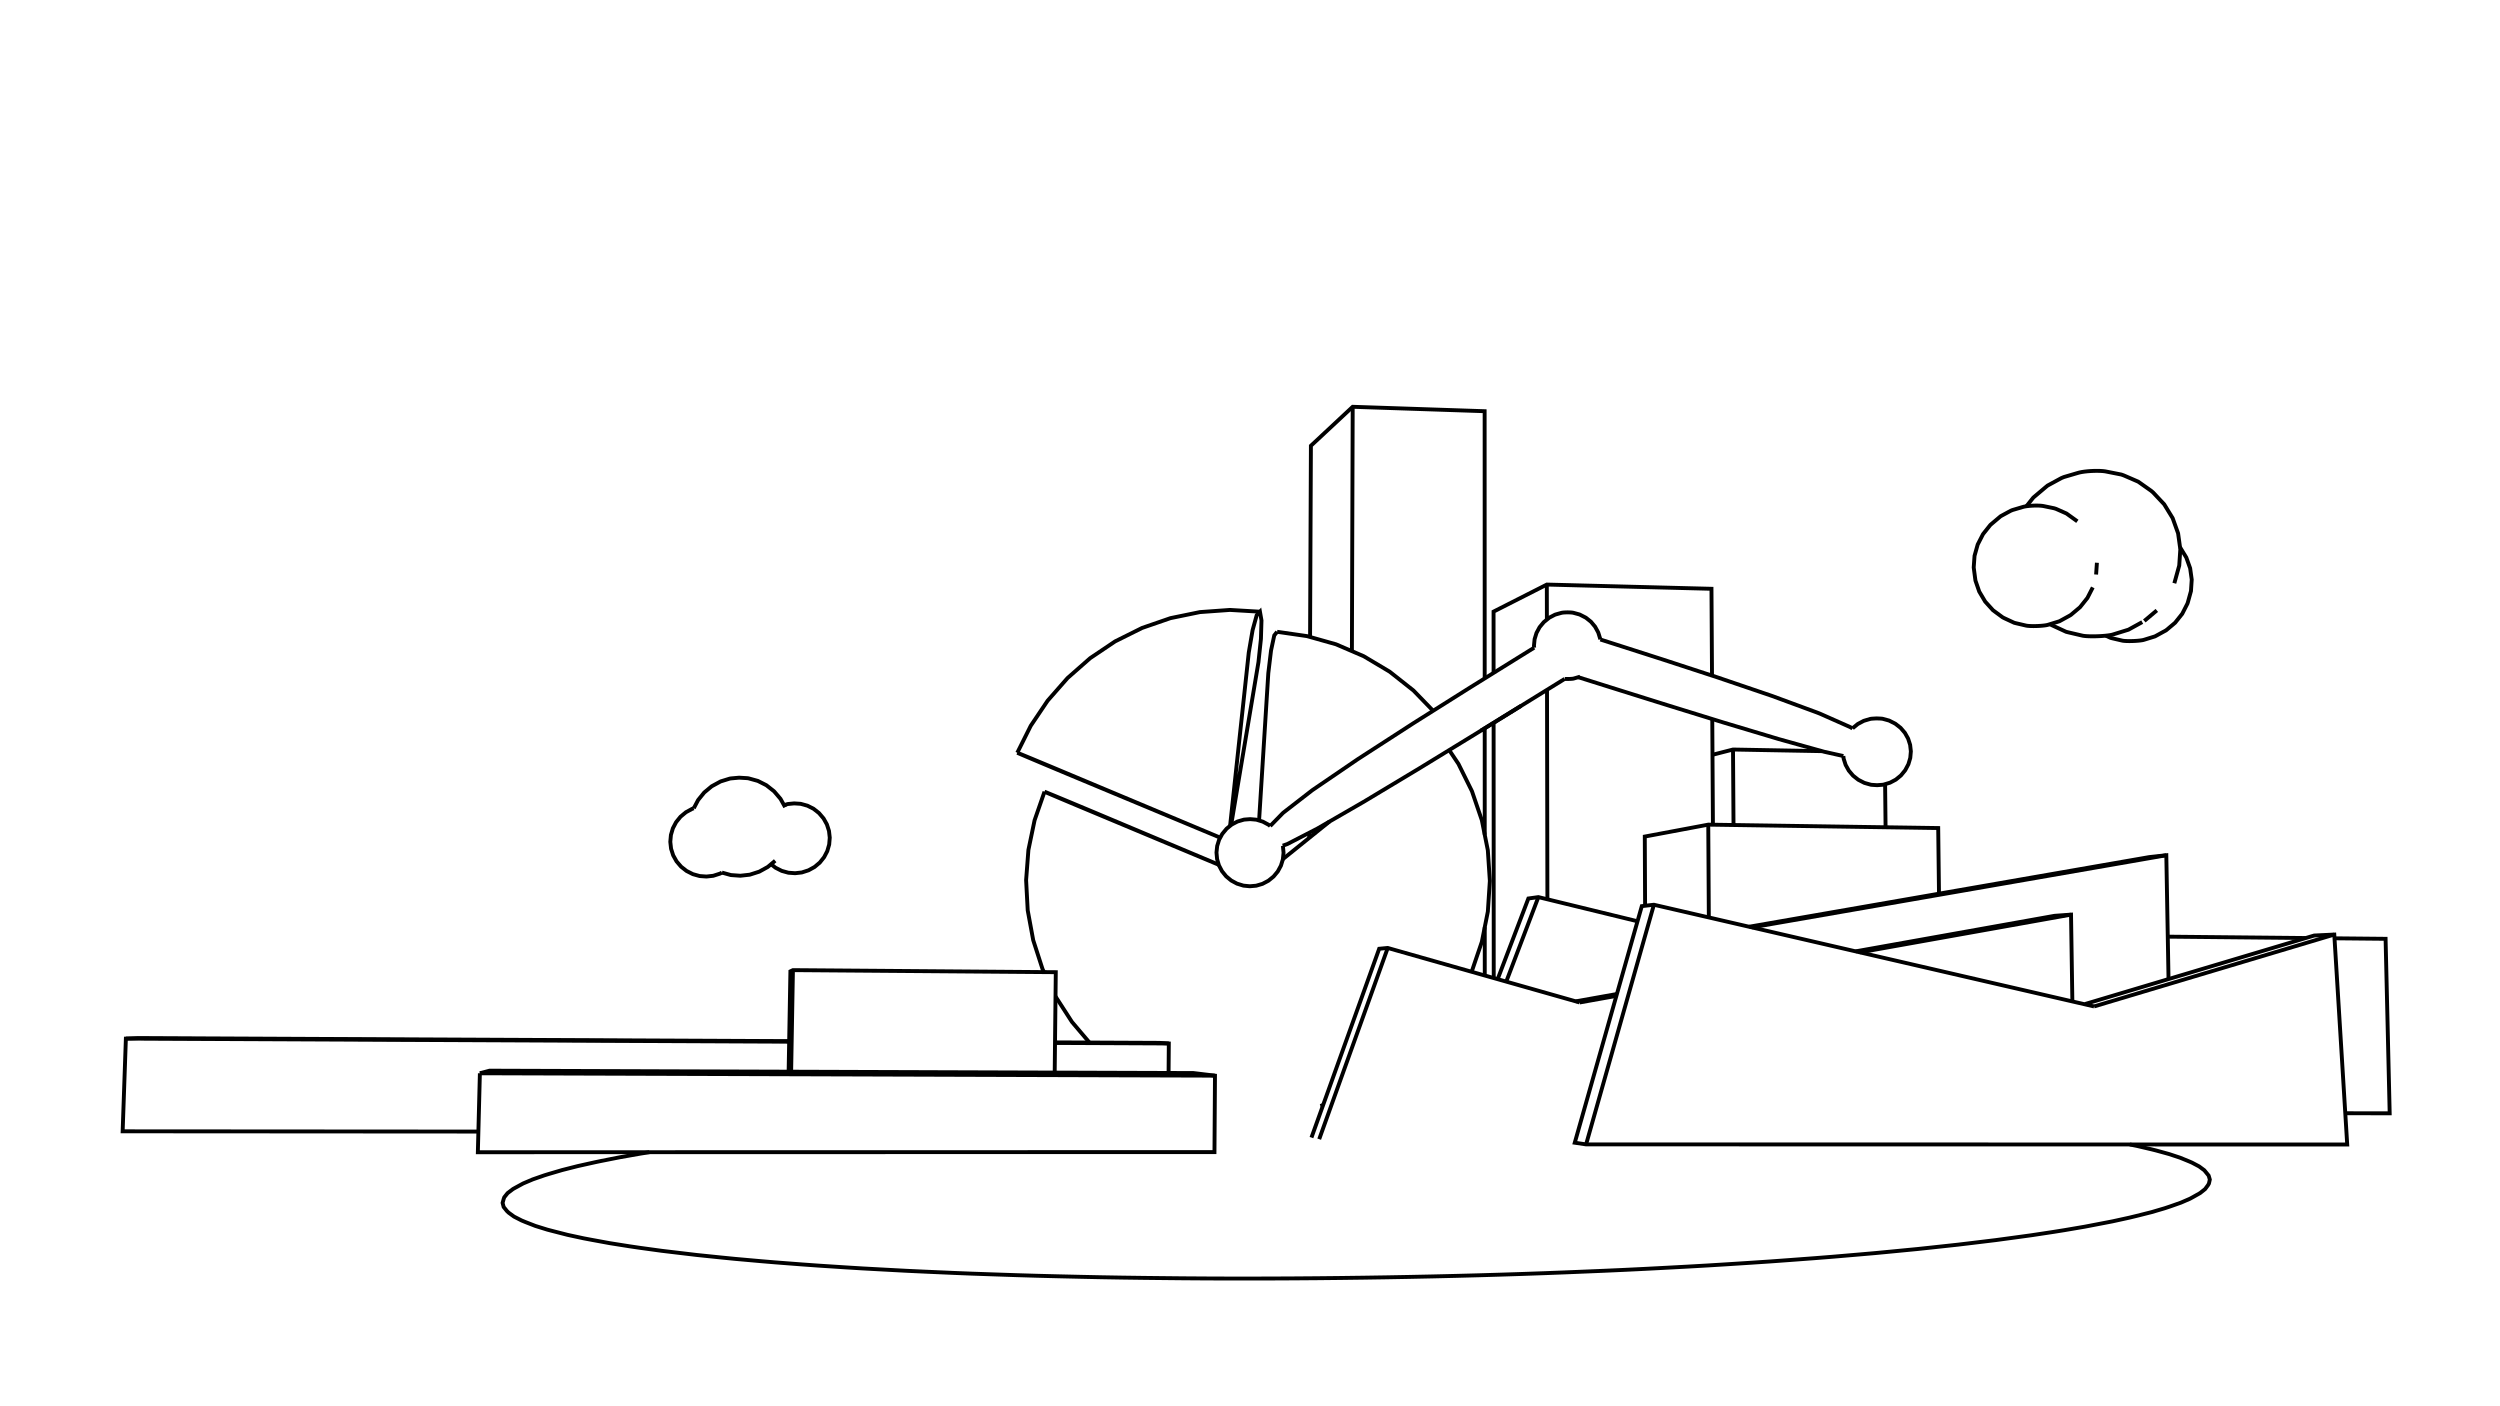 <?xml version='1.0' encoding='ascii'?>
<svg xmlns="http://www.w3.org/2000/svg" version="1.1" width="1920" height="1080">
    <g id="ViewLayer_LineSet" xmlns:inkscape="http://www.inkscape.org/namespaces/inkscape" inkscape:groupmode="lineset" inkscape:label="ViewLayer_LineSet">
        <g xmlns:inkscape="http://www.inkscape.org/namespaces/inkscape" inkscape:groupmode="layer" id="strokes" inkscape:label="strokes">
            <path fill="none" stroke-width="3.0" stroke-linecap="butt" stroke-opacity="1.0" stroke="rgb(0, 0, 0)" stroke-linejoin="miter" d=" M 554.460, 670.139 561.243, 672.025 561.631, 672.068 568.583, 672.564 575.355, 671.815 575.819, 671.757 576.006, 671.702 583.117, 669.425 589.644, 665.823 592.166, 663.703 595.338, 661.036 " />
            <path fill="none" stroke-width="3.0" stroke-linecap="butt" stroke-opacity="1.0" stroke="rgb(0, 0, 0)" stroke-linejoin="miter" d=" M 603.006, 619.934 602.140, 618.381 599.417, 613.498 594.627, 607.880 594.305, 607.575 588.557, 603.048 582.026, 599.744 574.963, 597.789 574.582, 597.707 573.935, 597.635 573.044, 597.577 567.638, 597.258 561.579, 597.804 560.860, 597.894 560.403, 597.988 553.450, 600.138 553.107, 600.319 546.559, 603.887 540.832, 608.651 536.150, 614.428 532.806, 620.784 " />
            <path fill="none" stroke-width="3.0" stroke-linecap="butt" stroke-opacity="1.0" stroke="rgb(0, 0, 0)" stroke-linejoin="miter" d=" M 532.806, 620.784 531.701, 621.128 531.471, 621.243 526.756, 623.815 522.633, 627.246 519.262, 631.404 516.774, 636.129 515.265, 641.240 514.794, 646.539 515.380, 651.823 517.002, 656.886 519.595, 661.534 523.061, 665.586 527.264, 668.886 532.043, 671.307 532.216, 671.377 537.298, 672.791 537.587, 672.822 542.572, 673.178 547.468, 672.639 547.792, 672.598 547.916, 672.559 553.038, 670.922 554.460, 670.139 " />
            <path fill="none" stroke-width="3.0" stroke-linecap="butt" stroke-opacity="1.0" stroke="rgb(0, 0, 0)" stroke-linejoin="miter" d=" M 592.166, 663.703 595.554, 666.370 595.733, 666.477 600.389, 668.839 605.427, 670.239 605.687, 670.270 610.652, 670.622 615.427, 670.091 615.771, 670.049 615.919, 670.009 620.964, 668.389 625.596, 665.826 629.636, 662.419 632.930, 658.299 635.353, 653.625 636.812, 648.576 637.253, 643.346 636.659, 638.136 635.053, 633.143 632.498, 628.559 629.090, 624.559 628.908, 624.365 624.812, 621.140 620.159, 618.786 615.127, 617.393 614.871, 617.342 614.425, 617.298 609.910, 617.014 605.657, 617.429 605.132, 617.488 604.791, 617.548 602.140, 618.381 " />
            <path fill="none" stroke-width="3.0" stroke-linecap="butt" stroke-opacity="1.0" stroke="rgb(0, 0, 0)" stroke-linejoin="miter" d=" M 1574.413, 479.358 1574.462, 479.393 1575.828, 480.163 1584.906, 484.357 1586.783, 485.224 1588.622, 485.682 1598.360, 487.954 1599.569, 488.236 1600.933, 488.427 1602.676, 488.570 1604.733, 488.658 1607.025, 488.690 1609.465, 488.663 1611.960, 488.579 1614.416, 488.441 1616.740, 488.254 1617.280, 488.195 1618.843, 488.025 1620.644, 487.763 1622.074, 487.477 1623.077, 487.179 1632.630, 484.222 1634.655, 483.596 1643.415, 478.772 1645.229, 477.772 " />
            <path fill="none" stroke-width="3.0" stroke-linecap="butt" stroke-opacity="1.0" stroke="rgb(0, 0, 0)" stroke-linejoin="miter" d=" M 1646.816, 476.896 1654.468, 470.458 1656.443, 468.797 " />
            <path fill="none" stroke-width="3.0" stroke-linecap="butt" stroke-opacity="1.0" stroke="rgb(0, 0, 0)" stroke-linejoin="miter" d=" M 1669.889, 447.940 1670.315, 446.404 1672.976, 436.764 1673.654, 434.309 1674.319, 424.331 1674.483, 421.870 1674.281, 420.420 1672.901, 410.516 1672.770, 409.576 1669.397, 400.162 1668.589, 397.907 1663.369, 389.378 1662.110, 387.320 1655.275, 380.020 1653.591, 378.223 1652.073, 376.927 1643.903, 371.161 1642.159, 369.930 1632.983, 365.953 1631.005, 365.096 1629.217, 364.459 1626.562, 363.930 1616.777, 362.002 1615.035, 361.797 1612.974, 361.667 1610.673, 361.616 1608.222, 361.646 1605.718, 361.756 1603.256, 361.941 1600.933, 362.195 1598.839, 362.507 1597.055, 362.865 1595.648, 363.256 1586.055, 366.078 1585.014, 366.384 1583.119, 367.179 1574.333, 371.954 1572.541, 372.928 1571.152, 374.068 1563.510, 380.516 1561.609, 382.120 1556.290, 388.795 " />
            <path fill="none" stroke-width="3.0" stroke-linecap="butt" stroke-opacity="1.0" stroke="rgb(0, 0, 0)" stroke-linejoin="miter" d=" M 1617.280, 488.195 1620.987, 489.899 1622.256, 490.219 1630.089, 492.040 1631.042, 492.173 1632.269, 492.273 1633.721, 492.335 1635.343, 492.357 1637.074, 492.338 1638.848, 492.279 1640.596, 492.182 1642.254, 492.051 1643.756, 491.890 1645.046, 491.706 1646.074, 491.507 1646.800, 491.298 1654.995, 488.758 1655.781, 488.345 1663.635, 484.022 1670.453, 478.288 1675.969, 471.365 1679.971, 463.520 1680.303, 462.480 1682.664, 453.927 1683.247, 445.125 1682.032, 436.417 1679.068, 428.144 1674.474, 420.627 1674.281, 420.420 " />
            <path fill="none" stroke-width="3.0" stroke-linecap="butt" stroke-opacity="1.0" stroke="rgb(0, 0, 0)" stroke-linejoin="miter" d=" M 1595.403, 400.388 1594.171, 399.494 1587.044, 394.367 1579.012, 390.807 1577.656, 390.371 1569.695, 388.719 1568.685, 388.535 1567.400, 388.395 1565.887, 388.307 1564.206, 388.273 1562.423, 388.294 1560.605, 388.370 1558.824, 388.498 1557.149, 388.673 1556.290, 388.795 1555.645, 388.887 1554.368, 389.134 1553.369, 389.402 1545.581, 391.707 1544.249, 392.253 1536.525, 396.454 1535.579, 397.241 1528.622, 403.112 1522.981, 410.190 1518.871, 418.206 1516.450, 426.854 1515.811, 435.804 1516.979, 444.716 1517.147, 445.899 1520.062, 454.337 1524.623, 462.033 1530.662, 468.692 1537.952, 474.057 1539.010, 474.628 1546.938, 478.308 1548.321, 478.650 1556.209, 480.496 1557.223, 480.638 1558.510, 480.745 1560.020, 480.811 1561.696, 480.835 1563.474, 480.815 1565.286, 480.753 1567.064, 480.650 1568.740, 480.511 1570.249, 480.340 1571.534, 480.145 1572.545, 479.932 1574.413, 479.358 1580.314, 477.541 1581.693, 477.103 1589.416, 472.864 1590.466, 472.217 1595.501, 467.977 1597.467, 466.320 1603.139, 459.202 1607.262, 451.138 " />
            <path fill="none" stroke-width="3.0" stroke-linecap="butt" stroke-opacity="1.0" stroke="rgb(0, 0, 0)" stroke-linejoin="miter" d=" M 1609.809, 441.237 1610.427, 432.190 " />
            <path fill="none" stroke-width="3.0" stroke-linecap="butt" stroke-opacity="1.0" stroke="rgb(0, 0, 0)" stroke-linejoin="miter" d=" M 1257.610, 707.535 1247.895, 705.166 1238.179, 702.798 1228.464, 700.429 1218.749, 698.060 1209.033, 695.691 1199.318, 693.323 1189.602, 690.954 1188.404, 690.662 1181.480, 688.974 1173.789, 690.045 1170.230, 699.391 1166.672, 708.736 1163.114, 718.082 1159.556, 727.427 1155.997, 736.773 1152.439, 746.118 1150.199, 752.001 " />
            <path fill="none" stroke-width="3.0" stroke-linecap="butt" stroke-opacity="1.0" stroke="rgb(0, 0, 0)" stroke-linejoin="miter" d=" M 1665.428, 751.929 1665.250, 741.930 1665.071, 731.932 1664.901, 722.446 1664.846, 719.353 1664.667, 709.355 1664.488, 699.356 1664.309, 689.358 1664.130, 679.359 1663.952, 669.361 1663.773, 659.363 1663.727, 656.828 1653.785, 657.904 1650.659, 658.242 1640.807, 659.957 1630.955, 661.672 1621.103, 663.387 1611.251, 665.101 1601.400, 666.816 1591.548, 668.531 1581.696, 670.246 1571.844, 671.961 1561.992, 673.676 1552.140, 675.391 1542.288, 677.106 1532.437, 678.821 1522.585, 680.536 1512.733, 682.250 1502.881, 683.965 1493.029, 685.680 1489.147, 686.356 1479.295, 688.071 1469.443, 689.786 1459.591, 691.501 1449.739, 693.216 1448.732, 693.391 1438.880, 695.106 1429.760, 696.693 1419.909, 698.408 1410.057, 700.123 1400.205, 701.838 1395.406, 702.674 1385.554, 704.389 1375.702, 706.103 1365.850, 707.818 1355.998, 709.533 1346.146, 711.248 1343.317, 711.741 " />
            <path fill="none" stroke-width="3.0" stroke-linecap="butt" stroke-opacity="1.0" stroke="rgb(0, 0, 0)" stroke-linejoin="miter" d=" M 1013.146, 874.881 1016.520, 865.468 1019.261, 857.819 1022.327, 849.266 1022.545, 848.657 1023.385, 846.314 1026.759, 836.900 1030.133, 827.486 1033.507, 818.073 1036.881, 808.659 1040.255, 799.246 1043.629, 789.832 1047.003, 780.418 1050.376, 771.005 1053.750, 761.591 1057.124, 752.177 1060.498, 742.764 1063.872, 733.350 1065.781, 728.025 " />
            <path fill="none" stroke-width="3.0" stroke-linecap="butt" stroke-opacity="1.0" stroke="rgb(0, 0, 0)" stroke-linejoin="miter" d=" M 1213.192, 769.893 1210.200, 769.043 1200.580, 766.311 1190.961, 763.579 1188.537, 762.890 1178.917, 760.158 1169.298, 757.426 1159.678, 754.694 1156.796, 753.875 1150.199, 752.001 1147.182, 751.144 1140.297, 749.189 1130.677, 746.457 1130.147, 746.306 1120.527, 743.574 1110.908, 740.842 1101.386, 738.137 1091.766, 735.405 1082.146, 732.673 1072.527, 729.941 1065.781, 728.025 1059.216, 728.653 1055.839, 738.066 1052.463, 747.478 1049.086, 756.891 1045.709, 766.304 1042.332, 775.716 1038.955, 785.129 1037.322, 789.681 1033.945, 799.093 1030.569, 808.506 1027.192, 817.918 1023.815, 827.331 1020.438, 836.744 1017.061, 846.156 1016.137, 848.733 1016.123, 848.772 1015.904, 849.382 1013.744, 855.402 1013.234, 856.823 1009.858, 866.235 1007.190, 873.670 " />
            <path fill="none" stroke-width="3.0" stroke-linecap="butt" stroke-opacity="1.0" stroke="rgb(0, 0, 0)" stroke-linejoin="miter" d=" M 1591.576, 769.100 1591.422, 759.102 1591.268, 749.103 1591.114, 739.104 1590.960, 729.105 1590.847, 721.727 1590.799, 718.620 1590.645, 708.621 1590.550, 702.435 1580.576, 703.156 1577.857, 703.353 1568.013, 705.112 1558.169, 706.871 1548.325, 708.630 1538.481, 710.388 1528.636, 712.147 1518.792, 713.906 1508.948, 715.665 1499.104, 717.424 1492.833, 718.544 1489.540, 719.133 1480.989, 720.661 1471.145, 722.419 1462.111, 724.034 1452.267, 725.792 1449.082, 726.361 1439.238, 728.120 1430.090, 729.755 1425.124, 730.642 " />
            <path fill="none" stroke-width="3.0" stroke-linecap="butt" stroke-opacity="1.0" stroke="rgb(0, 0, 0)" stroke-linejoin="miter" d=" M 1213.192, 769.893 1223.036, 768.133 1232.880, 766.373 1241.367, 764.856 " />
            <path fill="none" stroke-width="3.0" stroke-linecap="butt" stroke-opacity="1.0" stroke="rgb(0, 0, 0)" stroke-linejoin="miter" d=" M 1608.239, 772.950 1600.841, 771.241 1591.576, 769.100 1581.833, 766.849 1578.797, 766.148 1569.053, 763.897 1559.310, 761.645 1549.567, 759.394 1539.823, 757.143 1530.080, 754.892 1520.337, 752.641 1510.594, 750.390 1505.519, 749.217 1495.775, 746.966 1489.857, 745.598 1480.113, 743.347 1470.370, 741.096 1462.279, 739.227 1452.535, 736.975 1449.187, 736.202 1439.444, 733.951 1430.111, 731.794 1428.455, 731.412 1425.124, 730.642 1415.381, 728.391 1405.637, 726.140 1395.894, 723.889 1395.592, 723.819 1385.849, 721.568 1376.105, 719.316 1366.362, 717.065 1356.619, 714.814 1346.875, 712.563 1345.489, 712.243 1343.317, 711.741 1333.573, 709.490 1331.843, 709.090 1322.099, 706.838 1315.965, 705.421 1312.376, 704.592 1302.633, 702.341 1292.890, 700.090 1284.926, 698.250 1275.183, 695.998 1270.192, 694.845 1266.878, 695.224 1263.428, 695.619 1260.905, 695.908 1258.179, 705.529 1257.610, 707.535 1256.832, 710.280 1254.106, 719.901 1251.380, 729.522 1248.653, 739.143 1245.927, 748.764 1243.201, 758.386 1241.780, 763.400 1241.367, 764.856 1238.641, 774.477 1235.914, 784.098 1233.188, 793.719 1230.462, 803.341 1227.735, 812.962 1225.009, 822.583 1222.283, 832.204 1219.556, 841.825 1217.652, 848.545 1217.477, 849.163 1214.751, 858.785 1212.024, 868.406 1211.326, 870.872 1211.008, 871.991 1210.506, 873.764 1210.168, 874.958 1209.418, 877.603 1218.123, 878.891 1228.123, 878.892 1238.123, 878.894 1248.123, 878.895 1258.123, 878.897 1267.702, 878.898 1277.702, 878.900 1287.702, 878.902 1297.702, 878.903 1307.702, 878.905 1317.030, 878.906 1327.030, 878.908 1337.030, 878.909 1347.030, 878.911 1357.030, 878.913 1367.030, 878.914 1377.030, 878.916 1387.030, 878.917 1397.030, 878.919 1407.030, 878.920 1417.030, 878.922 1427.030, 878.924 1437.030, 878.925 1447.030, 878.927 1457.030, 878.928 1467.030, 878.930 1477.030, 878.931 1487.030, 878.933 1497.030, 878.935 1507.030, 878.936 1517.030, 878.938 1527.030, 878.939 1537.030, 878.941 1547.030, 878.942 1557.030, 878.944 1567.030, 878.946 1577.030, 878.947 1587.030, 878.949 1597.030, 878.950 1607.030, 878.952 1617.030, 878.953 1628.383, 878.955 1635.692, 878.956 1645.692, 878.958 1655.692, 878.960 1665.692, 878.961 1675.692, 878.963 1685.692, 878.964 1695.692, 878.966 1705.692, 878.967 1715.692, 878.969 1725.692, 878.971 1735.692, 878.972 1745.692, 878.974 1755.692, 878.975 1765.692, 878.977 1775.692, 878.978 1785.692, 878.980 1795.692, 878.982 1802.653, 878.983 1802.039, 869.002 1801.424, 859.021 1801.175, 854.968 1801.054, 853.002 1800.439, 843.021 1799.825, 833.040 1799.210, 823.059 1798.596, 813.078 1797.981, 803.097 1797.367, 793.116 1796.752, 783.135 1796.138, 773.154 1795.523, 763.173 1794.909, 753.191 1794.294, 743.210 1793.680, 733.229 1793.034, 722.746 1792.903, 720.621 1792.726, 717.735 1782.737, 718.219 1777.282, 718.483 1770.862, 720.402 1761.281, 723.267 1760.909, 723.379 1751.328, 726.243 1741.747, 729.108 1732.167, 731.973 1722.586, 734.838 1713.005, 737.703 1703.424, 740.567 1693.843, 743.432 1684.262, 746.297 1674.682, 749.162 1665.428, 751.929 1655.848, 754.793 1652.361, 755.836 1642.781, 758.701 1633.200, 761.565 1623.619, 764.430 1614.038, 767.295 1604.457, 770.160 1600.841, 771.241 " />
            <path fill="none" stroke-width="3.0" stroke-linecap="butt" stroke-opacity="1.0" stroke="rgb(0, 0, 0)" stroke-linejoin="miter" d=" M 1218.123, 878.891 1219.235, 874.962 1220.074, 871.997 1222.796, 862.374 1225.518, 852.752 1226.494, 849.302 1226.670, 848.680 1229.392, 839.058 1232.115, 829.435 1234.837, 819.813 1237.559, 810.191 1240.281, 800.568 1243.004, 790.946 1245.726, 781.324 1248.448, 771.701 1251.277, 761.704 1253.999, 752.081 1256.721, 742.459 1259.443, 732.837 1262.166, 723.214 1263.527, 718.401 1266.021, 709.586 1268.744, 699.963 1270.192, 694.845 " />
            <path fill="none" stroke-width="3.0" stroke-linecap="butt" stroke-opacity="1.0" stroke="rgb(0, 0, 0)" stroke-linejoin="miter" d=" M 1608.239, 772.950 1617.819, 770.083 1627.400, 767.216 1636.980, 764.349 1646.560, 761.481 1656.140, 758.614 1665.498, 755.813 1675.078, 752.946 1684.658, 750.079 1694.238, 747.211 1703.818, 744.344 1713.399, 741.477 1722.979, 738.610 1732.559, 735.742 1742.139, 732.875 1751.719, 730.008 1761.299, 727.141 1770.879, 724.273 1780.459, 721.406 1783.398, 720.527 1792.726, 717.735 " />
            <path fill="none" stroke-width="3.0" stroke-linecap="butt" stroke-opacity="1.0" stroke="rgb(0, 0, 0)" stroke-linejoin="miter" d=" M 975.511, 634.387 974.429, 633.492 969.991, 631.097 969.731, 630.989 968.676, 630.668 966.972, 630.149 965.037, 629.560 964.715, 629.505 964.217, 629.454 960.154, 629.104 955.860, 629.425 955.433, 629.472 955.187, 629.525 950.401, 630.919 945.982, 633.234 945.521, 633.608 944.710, 634.265 942.098, 636.382 941.916, 636.573 938.691, 640.461 937.142, 643.320 937.136, 643.332 936.285, 644.902 934.788, 649.726 934.260, 654.749 934.721, 659.777 935.997, 664.090 936.019, 664.163 936.153, 664.618 938.503, 669.085 941.680, 673.006 945.563, 676.231 950.002, 678.635 954.827, 680.125 954.965, 680.162 955.291, 680.199 959.852, 680.642 964.575, 680.239 964.825, 680.205 969.609, 678.793 974.021, 676.462 974.198, 676.354 978.122, 673.161 981.349, 669.264 983.754, 664.813 984.704, 661.738 985.246, 659.981 985.265, 659.792 985.766, 654.953 985.296, 649.922 985.162, 649.472 " />
            <path fill="none" stroke-width="3.0" stroke-linecap="butt" stroke-opacity="1.0" stroke="rgb(0, 0, 0)" stroke-linejoin="miter" d=" M 1415.697, 580.631 1415.919, 582.659 1416.540, 584.609 1417.443, 587.444 1419.887, 591.846 1423.159, 595.694 1427.135, 598.842 1431.661, 601.168 1431.974, 601.294 1436.725, 602.644 1437.072, 602.703 1437.595, 602.756 1441.662, 603.024 1445.466, 602.729 1446.055, 602.673 1446.475, 602.611 1446.711, 602.546 1447.765, 602.231 1451.555, 601.099 1456.009, 598.740 1459.900, 595.558 1463.080, 591.677 1463.281, 591.379 1465.652, 586.908 1467.089, 582.068 1467.536, 577.048 1466.976, 572.042 1465.431, 567.243 1462.963, 562.836 1459.667, 558.992 1455.671, 555.857 1455.239, 555.629 1450.830, 553.393 1446.065, 552.082 1445.720, 552.006 1445.199, 551.940 1444.521, 551.884 1443.713, 551.842 1441.128, 551.743 1438.907, 551.871 1438.056, 551.923 1437.323, 551.986 1436.737, 552.060 1436.320, 552.139 1431.704, 553.505 1431.254, 553.668 1426.808, 556.022 1422.923, 559.196 1422.691, 559.479 " />
            <path fill="none" stroke-width="3.0" stroke-linecap="butt" stroke-opacity="1.0" stroke="rgb(0, 0, 0)" stroke-linejoin="miter" d=" M 1229.084, 491.137 1229.066, 490.961 1227.585, 486.171 1227.403, 485.659 1225.024, 481.289 1221.831, 477.484 1217.948, 474.391 1213.526, 472.128 1213.065, 471.914 1210.706, 471.271 1208.499, 470.671 1208.080, 470.570 1207.495, 470.481 1206.766, 470.408 1205.920, 470.353 1204.992, 470.319 1204.016, 470.306 1203.030, 470.316 1202.073, 470.348 1201.181, 470.401 1200.388, 470.473 1199.726, 470.560 1199.220, 470.660 1198.138, 470.965 1194.849, 471.893 1194.202, 472.105 1189.882, 474.358 1189.481, 474.676 1188.008, 475.875 1185.590, 477.841 1182.399, 481.700 1180.029, 486.106 1178.573, 490.888 1178.086, 495.865 1178.243, 497.418 " />
            <path fill="none" stroke-width="3.0" stroke-linecap="butt" stroke-opacity="1.0" stroke="rgb(0, 0, 0)" stroke-linejoin="miter" d=" M 1201.666, 521.406 1201.727, 521.409 1202.654, 521.439 1203.883, 521.455 1204.612, 521.443 1205.568, 521.417 1206.459, 521.374 1207.252, 521.315 1207.916, 521.242 1208.426, 521.159 1208.761, 521.068 1212.130, 520.094 1213.446, 519.714 " />
            <path fill="none" stroke-width="3.0" stroke-linecap="butt" stroke-opacity="1.0" stroke="rgb(0, 0, 0)" stroke-linejoin="miter" d=" M 985.162, 649.472 988.744, 648.203 997.631, 643.617 1005.486, 639.564 1011.709, 636.353 1020.368, 631.351 1021.063, 630.950 1029.723, 625.948 1037.868, 621.244 1046.527, 616.243 1047.362, 615.761 1048.977, 614.790 1057.548, 609.638 1066.119, 604.486 1074.690, 599.334 1083.260, 594.182 1090.193, 590.015 1098.722, 584.794 1101.554, 583.060 1110.083, 577.839 1112.977, 576.068 1121.505, 570.847 1130.034, 565.626 1132.899, 563.873 1137.356, 561.120 1140.255, 559.330 1147.094, 555.107 1155.602, 549.853 1164.111, 544.599 1168.211, 542.067 " />
            <path fill="none" stroke-width="3.0" stroke-linecap="butt" stroke-opacity="1.0" stroke="rgb(0, 0, 0)" stroke-linejoin="miter" d=" M 1212.130, 520.094 1221.670, 523.093 1222.704, 523.418 1232.244, 526.417 1241.784, 529.416 1245.177, 530.482 1254.720, 533.472 1264.262, 536.463 1266.168, 537.060 1275.710, 540.050 1280.354, 541.505 1289.908, 544.460 1299.462, 547.414 1309.015, 550.369 1315.024, 552.227 1323.526, 554.856 1333.104, 557.729 1342.682, 560.603 1352.260, 563.476 1361.839, 566.349 1366.007, 567.600 1375.640, 570.286 1385.272, 572.972 1394.905, 575.658 1399.311, 576.886 1401.107, 577.387 1410.868, 579.558 1415.697, 580.631 " />
            <path fill="none" stroke-width="3.0" stroke-linecap="butt" stroke-opacity="1.0" stroke="rgb(0, 0, 0)" stroke-linejoin="miter" d=" M 1422.691, 559.479 1420.975, 558.416 1411.835, 554.360 1402.694, 550.304 1397.797, 548.131 1395.486, 547.221 1386.103, 543.763 1376.719, 540.306 1367.336, 536.848 1361.000, 534.513 1351.533, 531.292 1342.066, 528.071 1332.599, 524.849 1323.132, 521.628 1319.240, 520.303 1314.820, 518.858 1305.315, 515.750 1295.810, 512.641 1286.306, 509.533 1276.896, 506.456 1267.374, 503.402 1266.015, 502.966 1256.493, 499.912 1246.970, 496.858 1241.508, 495.106 1231.983, 492.063 1229.084, 491.137 " />
            <path fill="none" stroke-width="3.0" stroke-linecap="butt" stroke-opacity="1.0" stroke="rgb(0, 0, 0)" stroke-linejoin="miter" d=" M 1178.243, 497.418 1169.746, 502.691 1163.076, 506.830 1154.586, 512.113 1147.076, 516.786 1140.246, 521.036 1131.756, 526.319 1127.765, 528.802 1119.304, 534.133 1110.844, 539.465 1102.383, 544.796 1101.596, 545.292 1100.648, 545.889 1092.187, 551.220 1085.199, 555.624 1076.802, 561.054 1068.404, 566.483 1060.006, 571.913 1051.609, 577.342 1043.211, 582.772 1042.764, 583.061 1037.981, 586.323 1029.719, 591.957 1021.458, 597.592 1013.196, 603.226 1007.772, 606.926 1005.620, 608.594 997.717, 614.721 989.814, 620.848 985.707, 624.032 985.162, 624.510 978.173, 631.663 975.511, 634.387 " />
            <path fill="none" stroke-width="3.0" stroke-linecap="butt" stroke-opacity="1.0" stroke="rgb(0, 0, 0)" stroke-linejoin="miter" d=" M 1137.356, 561.120 1140.255, 559.332 1147.094, 555.113 1155.604, 549.862 1164.115, 544.611 1167.884, 542.286 1176.391, 537.028 1184.897, 531.771 1188.107, 529.786 1190.347, 528.402 1198.853, 523.145 1201.666, 521.406 " />
            <path fill="none" stroke-width="3.0" stroke-linecap="butt" stroke-opacity="1.0" stroke="rgb(0, 0, 0)" stroke-linejoin="miter" d=" M 1130.147, 746.306 1130.457, 745.678 1133.671, 736.209 1136.886, 726.740 1138.060, 723.283 1140.009, 713.474 1140.288, 712.070 1142.238, 702.262 1142.668, 700.099 1143.319, 690.121 1143.971, 680.142 1144.206, 676.536 1143.548, 666.557 1142.890, 656.579 1142.654, 653.004 1140.697, 643.198 1140.273, 641.073 1138.316, 631.266 1138.046, 629.915 1134.823, 620.449 1131.600, 610.982 1130.472, 607.668 1126.037, 598.705 1121.603, 589.742 1120.072, 586.646 1114.501, 578.341 1112.977, 576.068 " />
            <path fill="none" stroke-width="3.0" stroke-linecap="butt" stroke-opacity="1.0" stroke="rgb(0, 0, 0)" stroke-linejoin="miter" d=" M 810.638, 765.273 816.058, 773.677 821.479, 782.080 823.249, 784.824 829.720, 792.448 836.191, 800.072 836.697, 800.669 " />
            <path fill="none" stroke-width="3.0" stroke-linecap="butt" stroke-opacity="1.0" stroke="rgb(0, 0, 0)" stroke-linejoin="miter" d=" M 802.184, 608.002 798.905, 617.449 795.626, 626.896 794.562, 629.962 792.524, 639.752 790.486, 649.542 789.823, 652.730 789.061, 662.701 788.300, 672.672 788.051, 675.927 788.581, 685.913 789.110, 695.899 789.284, 699.166 791.098, 709.000 792.912, 718.834 793.507, 722.055 796.578, 731.572 799.650, 741.089 800.658, 744.210 801.775, 746.570 " />
            <path fill="none" stroke-width="3.0" stroke-linecap="butt" stroke-opacity="1.0" stroke="rgb(0, 0, 0)" stroke-linejoin="miter" d=" M 936.019, 664.163 926.793, 660.303 917.568, 656.444 908.343, 652.585 899.117, 648.726 889.892, 644.867 880.667, 641.008 871.441, 637.149 862.216, 633.289 852.991, 629.430 843.765, 625.571 834.540, 621.712 829.004, 619.396 819.786, 615.519 813.397, 612.831 804.194, 608.921 803.599, 608.668 802.184, 608.002 809.375, 610.946 818.609, 614.784 823.138, 616.667 832.364, 620.525 839.835, 623.650 849.053, 627.527 858.271, 631.403 867.489, 635.280 876.707, 639.156 885.925, 643.033 895.143, 646.909 904.361, 650.786 913.579, 654.662 922.797, 658.539 932.016, 662.415 935.997, 664.090 " />
            <path fill="none" stroke-width="3.0" stroke-linecap="butt" stroke-opacity="1.0" stroke="rgb(0, 0, 0)" stroke-linejoin="miter" d=" M 967.643, 469.785 957.660, 469.197 947.678, 468.608 944.590, 468.426 934.616, 469.145 924.641, 469.864 921.559, 470.086 911.763, 472.097 901.968, 474.108 898.938, 474.730 889.486, 477.995 880.034, 481.260 877.103, 482.273 868.153, 486.734 859.203, 491.195 856.417, 492.584 848.118, 498.164 839.819, 503.743 837.223, 505.488 829.712, 512.090 822.201, 518.692 819.841, 520.767 813.241, 528.280 806.641, 535.793 804.557, 538.165 798.976, 546.463 793.396, 554.762 791.626, 557.394 787.156, 566.339 782.687, 575.285 781.264, 578.132 " />
            <path fill="none" stroke-width="3.0" stroke-linecap="butt" stroke-opacity="1.0" stroke="rgb(0, 0, 0)" stroke-linejoin="miter" d=" M 937.136, 643.332 927.906, 639.482 918.677, 635.632 909.448, 631.782 900.219, 627.933 890.989, 624.083 881.760, 620.233 872.531, 616.383 863.302, 612.534 854.072, 608.684 844.843, 604.834 835.614, 600.985 826.384, 597.135 819.080, 594.088 809.858, 590.221 802.396, 587.092 793.183, 583.204 788.573, 581.259 781.264, 578.132 782.533, 578.592 791.776, 582.408 792.196, 582.581 801.425, 586.430 807.716, 589.052 816.938, 592.919 826.160, 596.786 835.382, 600.653 844.604, 604.520 853.826, 608.386 863.048, 612.253 872.271, 616.120 881.493, 619.987 890.715, 623.854 899.937, 627.721 909.159, 631.587 918.381, 635.454 927.603, 639.321 937.142, 643.320 " />
            <path fill="none" stroke-width="3.0" stroke-linecap="butt" stroke-opacity="1.0" stroke="rgb(0, 0, 0)" stroke-linejoin="miter" d=" M 944.710, 634.265 945.781, 624.323 946.852, 614.381 947.923, 604.438 948.994, 594.496 950.065, 584.553 951.136, 574.611 952.207, 564.668 953.279, 554.726 954.350, 544.783 955.421, 534.841 956.492, 524.898 957.563, 514.956 958.634, 505.013 959.050, 501.159 960.736, 491.302 962.002, 483.906 964.651, 474.263 965.153, 472.435 967.643, 469.785 968.819, 476.504 968.519, 486.500 968.394, 490.664 967.338, 500.608 966.499, 508.503 964.846, 518.365 963.192, 528.227 961.538, 538.090 959.884, 547.952 958.231, 557.814 956.577, 567.677 954.923, 577.539 953.269, 587.401 951.616, 597.264 949.962, 607.126 948.308, 616.988 946.654, 626.851 945.521, 633.608 " />
            <path fill="none" stroke-width="3.0" stroke-linecap="butt" stroke-opacity="1.0" stroke="rgb(0, 0, 0)" stroke-linejoin="miter" d=" M 1100.648, 545.889 1093.688, 538.709 1086.727, 531.529 1085.558, 530.323 1077.716, 524.118 1069.874, 517.913 1067.309, 515.884 1058.720, 510.762 1050.131, 505.640 1047.356, 503.984 1038.260, 500.072 1029.074, 496.121 1026.045, 494.818 1016.420, 492.104 1006.795, 489.390 1006.137, 489.205 1003.741, 488.529 993.844, 487.098 983.947, 485.667 980.825, 485.216 " />
            <path fill="none" stroke-width="3.0" stroke-linecap="butt" stroke-opacity="1.0" stroke="rgb(0, 0, 0)" stroke-linejoin="miter" d=" M 980.825, 485.216 978.634, 487.982 976.545, 497.761 976.152, 499.599 974.959, 509.528 974.062, 516.989 973.437, 526.970 972.811, 536.950 972.186, 546.931 971.561, 556.911 970.936, 566.891 970.310, 576.872 969.685, 586.852 969.060, 596.833 968.434, 606.813 967.809, 616.794 967.184, 626.774 966.972, 630.149 " />
            <path fill="none" stroke-width="3.0" stroke-linecap="butt" stroke-opacity="1.0" stroke="rgb(0, 0, 0)" stroke-linejoin="miter" d=" M 368.550, 824.276 368.293, 834.272 368.036, 844.269 367.779, 854.266 367.523, 864.262 367.449, 867.146 367.400, 869.040 367.143, 879.036 366.992, 884.908 376.992, 884.906 386.992, 884.904 396.992, 884.902 406.992, 884.901 416.992, 884.899 426.992, 884.897 436.992, 884.895 446.992, 884.893 456.992, 884.891 466.992, 884.889 476.992, 884.887 486.992, 884.885 496.992, 884.883 498.725, 884.883 505.945, 884.882 515.945, 884.880 525.945, 884.878 535.945, 884.876 545.945, 884.874 555.945, 884.872 565.945, 884.870 575.945, 884.868 585.945, 884.866 595.945, 884.865 605.945, 884.863 615.945, 884.861 625.945, 884.859 635.945, 884.857 645.945, 884.855 655.945, 884.853 665.945, 884.851 675.945, 884.849 685.945, 884.847 695.945, 884.846 705.945, 884.844 715.945, 884.842 725.945, 884.840 735.945, 884.838 745.945, 884.836 755.945, 884.834 765.945, 884.832 775.945, 884.830 785.945, 884.828 795.945, 884.826 805.945, 884.825 815.945, 884.823 825.945, 884.821 835.945, 884.819 845.945, 884.817 855.945, 884.815 865.945, 884.813 875.945, 884.811 885.945, 884.809 895.945, 884.807 905.945, 884.806 915.945, 884.804 925.945, 884.802 932.710, 884.800 932.777, 874.801 932.844, 864.801 932.912, 854.801 932.923, 853.101 932.935, 851.407 932.935, 851.406 932.935, 851.406 932.939, 850.787 933.006, 840.787 933.073, 830.787 933.105, 826.104 923.177, 824.904 916.500, 824.096 906.500, 824.063 897.467, 824.032 890.208, 824.008 880.208, 823.974 870.208, 823.941 863.852, 823.920 853.852, 823.886 843.852, 823.853 833.852, 823.819 823.852, 823.785 813.852, 823.752 810.003, 823.739 802.526, 823.714 792.526, 823.680 782.526, 823.647 773.749, 823.617 763.749, 823.584 753.749, 823.550 749.532, 823.536 739.532, 823.503 729.532, 823.469 719.532, 823.436 709.532, 823.402 699.532, 823.369 689.533, 823.335 679.533, 823.302 669.533, 823.268 659.533, 823.235 649.533, 823.201 639.533, 823.167 629.533, 823.134 621.903, 823.108 613.232, 823.079 607.595, 823.060 605.665, 823.054 595.665, 823.020 585.665, 822.987 575.665, 822.953 565.666, 822.920 555.666, 822.886 545.666, 822.853 535.666, 822.819 525.666, 822.786 515.666, 822.752 505.666, 822.719 495.666, 822.685 485.666, 822.652 475.666, 822.618 465.666, 822.585 455.666, 822.551 445.666, 822.517 435.666, 822.484 425.666, 822.450 415.666, 822.417 405.666, 822.383 395.667, 822.350 385.667, 822.316 375.966, 822.284 368.550, 824.276 " />
            <path fill="none" stroke-width="3.0" stroke-linecap="butt" stroke-opacity="1.0" stroke="rgb(0, 0, 0)" stroke-linejoin="miter" d=" M 933.105, 826.104 923.105, 826.072 913.105, 826.039 903.105, 826.007 897.452, 825.989 887.452, 825.956 877.452, 825.924 867.452, 825.891 866.706, 825.889 856.706, 825.857 846.706, 825.824 836.706, 825.792 826.706, 825.760 816.706, 825.727 809.981, 825.705 799.981, 825.673 789.981, 825.641 779.981, 825.608 773.726, 825.588 763.726, 825.556 753.726, 825.523 743.726, 825.491 733.726, 825.458 723.726, 825.426 713.726, 825.394 703.726, 825.361 693.726, 825.329 683.726, 825.296 673.726, 825.264 663.726, 825.232 653.726, 825.199 643.726, 825.167 633.726, 825.134 623.726, 825.102 613.198, 825.068 605.630, 825.044 595.630, 825.011 585.630, 824.979 575.630, 824.946 565.630, 824.914 555.630, 824.882 545.630, 824.849 535.630, 824.817 525.630, 824.784 515.631, 824.752 505.631, 824.720 495.631, 824.687 485.631, 824.655 475.631, 824.622 465.631, 824.590 455.631, 824.558 445.631, 824.525 435.631, 824.493 425.631, 824.461 415.631, 824.428 405.631, 824.396 395.631, 824.363 385.631, 824.331 375.631, 824.299 368.550, 824.276 " />
            <path fill="none" stroke-width="3.0" stroke-linecap="butt" stroke-opacity="1.0" stroke="rgb(0, 0, 0)" stroke-linejoin="miter" d=" M 810.003, 823.739 810.111, 813.740 810.220, 803.740 810.250, 800.976 810.254, 800.544 810.363, 790.545 810.472, 780.545 810.580, 770.546 810.638, 765.273 810.746, 755.274 810.840, 746.641 801.775, 746.570 791.775, 746.491 781.776, 746.413 771.776, 746.335 761.776, 746.257 751.777, 746.178 741.777, 746.100 731.777, 746.022 721.778, 745.944 711.778, 745.865 701.778, 745.787 691.779, 745.709 681.779, 745.631 671.779, 745.552 661.779, 745.474 651.780, 745.396 641.780, 745.318 631.780, 745.239 621.781, 745.161 611.781, 745.083 608.972, 745.061 607.031, 745.989 606.854, 755.988 606.677, 765.986 606.500, 775.985 606.322, 785.983 606.145, 795.981 606.081, 799.585 606.073, 800.022 605.896, 810.020 605.719, 820.019 605.665, 823.054 " />
            <path fill="none" stroke-width="3.0" stroke-linecap="butt" stroke-opacity="1.0" stroke="rgb(0, 0, 0)" stroke-linejoin="miter" d=" M 606.081, 799.585 596.081, 799.538 586.081, 799.491 576.082, 799.444 566.082, 799.397 556.082, 799.350 546.082, 799.303 536.082, 799.256 526.082, 799.209 516.082, 799.162 506.082, 799.115 496.082, 799.068 486.083, 799.021 476.083, 798.974 466.083, 798.927 456.083, 798.880 446.083, 798.833 436.083, 798.786 426.083, 798.739 416.083, 798.692 406.083, 798.645 396.084, 798.598 386.084, 798.551 376.084, 798.504 366.084, 798.457 356.084, 798.410 346.084, 798.363 336.084, 798.316 326.084, 798.270 316.084, 798.223 306.085, 798.176 296.085, 798.129 286.085, 798.082 276.085, 798.035 266.085, 797.988 256.085, 797.941 246.085, 797.894 236.085, 797.847 226.085, 797.800 216.086, 797.753 206.086, 797.706 196.086, 797.659 186.086, 797.612 176.086, 797.565 166.086, 797.518 156.086, 797.471 146.086, 797.424 136.086, 797.377 126.087, 797.330 116.087, 797.283 106.028, 797.236 96.672, 797.641 96.324, 807.635 95.976, 817.629 95.628, 827.623 95.279, 837.617 94.931, 847.611 94.583, 857.605 94.235, 867.599 94.192, 868.847 104.192, 868.854 114.192, 868.861 124.192, 868.868 134.192, 868.875 144.192, 868.882 154.192, 868.889 164.192, 868.896 174.192, 868.903 184.192, 868.910 194.192, 868.917 204.192, 868.924 214.191, 868.931 224.191, 868.938 234.191, 868.946 244.191, 868.953 254.191, 868.960 264.191, 868.967 274.191, 868.974 284.191, 868.981 294.191, 868.988 304.191, 868.995 314.191, 869.002 324.191, 869.009 334.191, 869.016 344.191, 869.023 354.191, 869.030 364.191, 869.037 367.400, 869.040 " />
            <path fill="none" stroke-width="3.0" stroke-linecap="butt" stroke-opacity="1.0" stroke="rgb(0, 0, 0)" stroke-linejoin="miter" d=" M 897.467, 824.032 897.546, 814.033 897.626, 804.033 897.647, 801.384 890.397, 800.921 880.397, 800.874 870.397, 800.827 860.397, 800.780 850.397, 800.733 840.398, 800.686 836.697, 800.669 826.697, 800.622 816.697, 800.575 810.254, 800.544 " />
            <path fill="none" stroke-width="3.0" stroke-linecap="butt" stroke-opacity="1.0" stroke="rgb(0, 0, 0)" stroke-linejoin="miter" d=" M 897.647, 801.384 887.647, 801.338 877.647, 801.291 867.647, 801.244 857.647, 801.197 847.647, 801.151 837.064, 801.101 827.065, 801.055 817.065, 801.008 810.250, 800.976 " />
            <path fill="none" stroke-width="3.0" stroke-linecap="butt" stroke-opacity="1.0" stroke="rgb(0, 0, 0)" stroke-linejoin="miter" d=" M 1140.246, 521.036 1140.244, 511.036 1140.242, 501.036 1140.240, 491.036 1140.237, 481.036 1140.235, 471.036 1140.233, 461.036 1140.231, 451.036 1140.229, 441.036 1140.226, 431.036 1140.224, 421.036 1140.222, 411.036 1140.220, 401.036 1140.218, 391.036 1140.215, 381.036 1140.213, 371.036 1140.211, 361.036 1140.209, 351.036 1140.207, 341.036 1140.204, 331.036 1140.202, 321.036 1140.201, 315.808 1130.207, 315.474 1120.212, 315.139 1110.218, 314.805 1100.223, 314.471 1090.229, 314.136 1080.234, 313.802 1070.240, 313.467 1060.246, 313.133 1050.251, 312.799 1040.257, 312.464 1038.868, 312.418 1031.555, 319.238 1024.242, 326.058 1016.928, 332.878 1009.615, 339.699 1006.773, 342.349 1006.730, 352.349 1006.687, 362.348 1006.643, 372.348 1006.600, 382.348 1006.557, 392.348 1006.513, 402.348 1006.470, 412.348 1006.427, 422.348 1006.384, 432.348 1006.340, 442.348 1006.297, 452.348 1006.254, 462.348 1006.210, 472.347 1006.167, 482.347 1006.137, 489.205 " />
            <path fill="none" stroke-width="3.0" stroke-linecap="butt" stroke-opacity="1.0" stroke="rgb(0, 0, 0)" stroke-linejoin="miter" d=" M 1314.820, 518.858 1314.758, 508.858 1314.697, 498.858 1314.635, 488.858 1314.574, 478.859 1314.513, 468.859 1314.451, 458.859 1314.410, 452.192 1304.414, 451.935 1294.417, 451.679 1284.420, 451.422 1274.423, 451.166 1264.427, 450.909 1254.430, 450.653 1244.433, 450.396 1234.437, 450.140 1224.440, 449.884 1214.443, 449.627 1204.446, 449.371 1194.450, 449.114 1187.958, 448.948 1179.042, 453.476 1170.126, 458.004 1161.210, 462.532 1152.294, 467.060 1147.055, 469.721 1147.060, 479.721 1147.064, 489.721 1147.069, 499.721 1147.073, 509.721 1147.076, 516.786 " />
            <path fill="none" stroke-width="3.0" stroke-linecap="butt" stroke-opacity="1.0" stroke="rgb(0, 0, 0)" stroke-linejoin="miter" d=" M 1489.147, 686.356 1489.027, 676.357 1488.907, 666.358 1488.787, 656.358 1488.668, 646.359 1488.543, 635.941 1478.544, 635.793 1468.545, 635.644 1458.546, 635.496 1448.547, 635.348 1448.116, 635.341 1438.117, 635.193 1428.118, 635.045 1418.119, 634.896 1408.120, 634.748 1398.122, 634.600 1394.805, 634.551 1384.806, 634.402 1374.807, 634.254 1364.808, 634.106 1354.809, 633.958 1344.810, 633.809 1334.812, 633.661 1331.339, 633.609 1321.340, 633.461 1315.523, 633.375 1311.948, 633.322 1302.119, 635.168 1292.291, 637.013 1284.621, 638.454 1274.793, 640.300 1266.638, 641.831 1263.196, 642.478 1263.239, 652.478 1263.283, 662.478 1263.327, 672.477 1263.370, 682.477 1263.414, 692.477 1263.428, 695.619 " />
            <path fill="none" stroke-width="3.0" stroke-linecap="butt" stroke-opacity="1.0" stroke="rgb(0, 0, 0)" stroke-linejoin="miter" d=" M 1801.175, 854.968 1811.175, 854.985 1821.175, 855.001 1831.175, 855.017 1835.278, 855.024 1835.043, 845.027 1834.808, 835.030 1834.573, 825.032 1834.338, 815.035 1834.102, 805.038 1833.867, 795.041 1833.632, 785.043 1833.397, 775.046 1833.162, 765.049 1832.927, 755.052 1832.692, 745.054 1832.457, 735.057 1832.221, 725.060 1832.126, 721.009 1822.127, 720.910 1812.127, 720.811 1802.128, 720.712 1792.903, 720.621 " />
            <path fill="none" stroke-width="3.0" stroke-linecap="butt" stroke-opacity="1.0" stroke="rgb(0, 0, 0)" stroke-linejoin="miter" d=" M 1399.311, 576.886 1389.313, 576.703 1379.314, 576.520 1369.316, 576.338 1359.318, 576.155 1349.319, 575.972 1339.321, 575.789 1330.952, 575.636 1321.265, 578.117 1315.193, 579.672 " />
            <path fill="none" stroke-width="3.0" stroke-linecap="butt" stroke-opacity="1.0" stroke="rgb(0, 0, 0)" stroke-linejoin="miter" d=" M 498.725, 884.883 491.930, 885.968 482.083, 887.712 475.924, 888.802 466.114, 890.741 461.309, 891.691 457.067, 892.583 447.306, 894.757 443.683, 895.564 433.991, 898.025 431.786, 898.585 422.192, 901.406 421.403, 901.638 418.109, 902.650 409.150, 905.768 401.777, 908.900 396.016, 912.040 394.009, 913.157 389.827, 916.328 387.299, 919.487 386.863, 920.659 385.992, 923.825 386.807, 926.959 389.302, 930.051 390.569, 931.283 394.762, 934.343 400.625, 937.341 403.646, 938.586 411.190, 941.522 420.367, 944.376 425.121, 945.613 434.808, 948.096 435.899, 948.376 445.675, 950.482 448.241, 951.035 454.635, 952.242 464.471, 954.049 468.455, 954.781 478.332, 956.342 483.740, 957.197 491.598, 958.352 501.506, 959.708 508.174, 960.621 517.437, 961.724 527.367, 962.904 535.159, 963.830 545.107, 964.856 554.138, 965.788 564.090, 966.773 564.406, 966.804 574.366, 967.693 584.270, 968.577 594.235, 969.411 595.579, 969.523 605.550, 970.288 615.521, 971.053 616.136, 971.100 626.111, 971.815 628.310, 971.972 638.288, 972.622 648.267, 973.273 649.356, 973.343 659.337, 973.960 662.202, 974.136 672.187, 974.679 682.172, 975.222 683.526, 975.295 693.512, 975.828 696.846, 976.006 706.835, 976.468 711.217, 976.671 721.208, 977.110 731.198, 977.548 731.816, 977.576 741.808, 977.975 746.350, 978.157 756.344, 978.502 761.794, 978.690 771.789, 979.026 781.163, 979.341 791.159, 979.636 796.451, 979.792 806.448, 980.042 812.505, 980.194 822.502, 980.422 830.164, 980.598 840.162, 980.806 845.748, 980.923 855.746, 981.093 861.946, 981.199 871.946, 981.333 878.715, 981.424 888.714, 981.530 892.892, 981.574 902.892, 981.675 908.798, 981.734 918.798, 981.802 925.129, 981.846 935.129, 981.884 941.836, 981.909 951.836, 981.917 958.868, 981.923 968.868, 981.903 976.175, 981.888 986.175, 981.840 993.704, 981.804 1003.704, 981.729 1011.400, 981.671 1021.400, 981.569 1029.209, 981.489 1039.208, 981.361 1047.076, 981.260 1047.642, 981.251 1057.641, 981.096 1063.900, 980.999 1064.945, 980.983 1074.943, 980.801 1082.762, 980.660 1092.760, 980.452 1100.471, 980.291 1110.468, 980.056 1118.019, 979.879 1128.015, 979.616 1135.351, 979.424 1145.347, 979.133 1152.418, 978.928 1162.413, 978.609 1169.167, 978.393 1179.160, 978.043 1185.548, 977.820 1195.541, 977.440 1201.517, 977.212 1211.509, 976.803 1214.511, 976.680 1224.502, 976.267 1231.345, 975.984 1241.335, 975.536 1247.623, 975.254 1257.611, 974.769 1263.301, 974.493 1273.287, 973.968 1278.338, 973.703 1288.324, 973.170 1295.896, 972.766 1305.880, 972.199 1311.309, 971.890 1321.290, 971.276 1325.940, 970.990 1335.919, 970.349 1345.016, 969.764 1354.994, 969.098 1359.714, 968.783 1369.688, 968.059 1373.496, 967.783 1383.469, 967.037 1393.609, 966.279 1403.578, 965.490 1407.155, 965.207 1417.119, 964.356 1427.210, 963.494 1437.172, 962.630 1440.318, 962.356 1450.273, 961.403 1452.297, 961.209 1462.250, 960.249 1472.204, 959.288 1472.581, 959.252 1482.524, 958.192 1483.846, 958.051 1493.788, 956.974 1503.563, 955.915 1513.492, 954.726 1513.944, 954.672 1523.872, 953.468 1532.909, 952.373 1542.818, 951.029 1550.721, 949.958 1560.287, 948.649 1570.174, 947.149 1577.091, 946.099 1585.400, 944.773 1595.258, 943.093 1601.053, 942.105 1608.000, 940.773 1617.819, 938.882 1622.377, 938.005 1632.145, 935.865 1635.347, 935.164 1640.872, 933.826 1650.569, 931.380 1652.413, 930.915 1662.005, 928.088 1662.468, 927.951 1666.429, 926.633 1674.959, 923.629 1681.951, 920.592 1684.273, 919.316 1689.681, 916.267 1693.523, 913.204 1695.793, 910.135 1696.457, 908.941 1697.142, 905.898 1696.253, 902.867 1695.354, 901.755 1692.921, 898.772 1688.944, 895.819 1683.431, 892.903 1681.147, 891.914 1674.191, 889.075 1665.745, 886.288 1656.104, 883.634 1655.833, 883.560 1652.431, 882.705 1642.695, 880.422 1641.222, 880.077 1635.692, 878.956 " />
            <path fill="none" stroke-width="3.0" stroke-linecap="butt" stroke-opacity="1.0" stroke="rgb(0, 0, 0)" stroke-linejoin="miter" d=" M 607.595, 823.060 607.772, 813.062 607.948, 803.064 608.009, 799.594 608.186, 789.596 608.363, 779.597 608.539, 769.599 608.716, 759.600 608.892, 749.602 608.972, 745.061 " />
            <path fill="none" stroke-width="3.0" stroke-linecap="butt" stroke-opacity="1.0" stroke="rgb(0, 0, 0)" stroke-linejoin="miter" d=" M 606.073, 800.022 596.074, 799.975 586.074, 799.928 576.074, 799.882 566.074, 799.835 556.074, 799.788 546.074, 799.741 536.074, 799.695 526.074, 799.648 516.074, 799.601 506.075, 799.554 496.075, 799.508 486.075, 799.461 476.075, 799.414 466.075, 799.368 456.075, 799.321 446.075, 799.274 436.075, 799.227 426.075, 799.181 416.076, 799.134 406.076, 799.087 396.076, 799.040 386.076, 798.994 376.076, 798.947 366.076, 798.900 356.076, 798.853 346.076, 798.807 336.076, 798.760 326.077, 798.713 316.077, 798.667 306.077, 798.620 296.077, 798.573 286.077, 798.526 276.077, 798.480 266.077, 798.433 256.077, 798.386 246.077, 798.339 236.078, 798.293 226.078, 798.246 216.078, 798.199 206.078, 798.152 196.078, 798.106 186.078, 798.059 176.078, 798.012 166.078, 797.966 156.078, 797.919 146.079, 797.872 136.079, 797.825 126.079, 797.779 116.079, 797.732 106.079, 797.685 96.672, 797.641 " />
            <path fill="none" stroke-width="3.0" stroke-linecap="butt" stroke-opacity="1.0" stroke="rgb(0, 0, 0)" stroke-linejoin="miter" d=" M 1005.486, 639.564 1005.469, 643.514 " />
            <path fill="none" stroke-width="3.0" stroke-linecap="butt" stroke-opacity="1.0" stroke="rgb(0, 0, 0)" stroke-linejoin="miter" d=" M 1016.123, 848.772 1016.012, 848.774 " />
            <path fill="none" stroke-width="3.0" stroke-linecap="butt" stroke-opacity="1.0" stroke="rgb(0, 0, 0)" stroke-linejoin="miter" d=" M 1014.088, 849.416 1016.012, 848.774 1016.137, 848.733 " />
            <path fill="none" stroke-width="3.0" stroke-linecap="butt" stroke-opacity="1.0" stroke="rgb(0, 0, 0)" stroke-linejoin="miter" d=" M 1038.260, 500.072 1038.293, 490.072 1038.325, 480.072 1038.358, 470.072 1038.390, 460.072 1038.422, 450.072 1038.455, 440.072 1038.487, 430.073 1038.520, 420.073 1038.552, 410.073 1038.584, 400.073 1038.617, 390.073 1038.649, 380.073 1038.682, 370.073 1038.714, 360.073 1038.746, 350.073 1038.779, 340.073 1038.811, 330.073 1038.844, 320.073 1038.868, 312.418 " />
            <path fill="none" stroke-width="3.0" stroke-linecap="butt" stroke-opacity="1.0" stroke="rgb(0, 0, 0)" stroke-linejoin="miter" d=" M 1021.063, 630.950 1013.276, 637.224 1005.469, 643.514 997.682, 649.788 989.895, 656.062 985.265, 659.792 " />
            <path fill="none" stroke-width="3.0" stroke-linecap="butt" stroke-opacity="1.0" stroke="rgb(0, 0, 0)" stroke-linejoin="miter" d=" M 1140.273, 641.073 1140.271, 631.073 1140.268, 621.073 1140.266, 611.073 1140.264, 601.073 1140.262, 591.073 1140.259, 581.073 1140.257, 571.073 1140.255, 561.073 1140.255, 559.332 " />
            <path fill="none" stroke-width="3.0" stroke-linecap="butt" stroke-opacity="1.0" stroke="rgb(0, 0, 0)" stroke-linejoin="miter" d=" M 1140.297, 749.189 1140.294, 739.189 1140.292, 729.189 1140.290, 719.189 1140.288, 712.070 " />
            <path fill="none" stroke-width="3.0" stroke-linecap="butt" stroke-opacity="1.0" stroke="rgb(0, 0, 0)" stroke-linejoin="miter" d=" M 1147.094, 555.113 1147.098, 565.113 1147.103, 575.113 1147.107, 585.113 1147.112, 595.113 1147.116, 605.113 1147.121, 615.113 1147.125, 625.113 1147.130, 635.113 1147.134, 645.113 1147.139, 655.113 1147.143, 665.113 1147.148, 675.113 1147.152, 685.113 1147.157, 695.112 1147.161, 705.112 1147.166, 715.112 1147.171, 725.112 1147.175, 735.112 1147.180, 745.112 1147.182, 751.144 " />
            <path fill="none" stroke-width="3.0" stroke-linecap="butt" stroke-opacity="1.0" stroke="rgb(0, 0, 0)" stroke-linejoin="miter" d=" M 1156.796, 753.875 1160.351, 744.528 1163.906, 735.181 1167.461, 725.835 1171.016, 716.488 1174.570, 707.141 1178.125, 697.794 1181.480, 688.974 " />
            <path fill="none" stroke-width="3.0" stroke-linecap="butt" stroke-opacity="1.0" stroke="rgb(0, 0, 0)" stroke-linejoin="miter" d=" M 1188.008, 475.875 1187.990, 465.875 1187.971, 455.875 1187.958, 448.948 " />
            <path fill="none" stroke-width="3.0" stroke-linecap="butt" stroke-opacity="1.0" stroke="rgb(0, 0, 0)" stroke-linejoin="miter" d=" M 1188.404, 690.662 1188.385, 680.662 1188.367, 670.662 1188.349, 660.662 1188.330, 650.662 1188.312, 640.662 1188.293, 630.662 1188.275, 620.662 1188.256, 610.662 1188.238, 600.662 1188.220, 590.662 1188.201, 580.662 1188.183, 570.662 1188.164, 560.662 1188.146, 550.662 1188.127, 540.662 1188.107, 529.786 " />
            <path fill="none" stroke-width="3.0" stroke-linecap="butt" stroke-opacity="1.0" stroke="rgb(0, 0, 0)" stroke-linejoin="miter" d=" M 1312.376, 704.592 1312.316, 694.592 1312.256, 684.592 1312.196, 674.593 1312.136, 664.593 1312.076, 654.593 1312.015, 644.593 1311.955, 634.593 1311.948, 633.322 " />
            <path fill="none" stroke-width="3.0" stroke-linecap="butt" stroke-opacity="1.0" stroke="rgb(0, 0, 0)" stroke-linejoin="miter" d=" M 1315.523, 633.375 1315.461, 623.375 1315.400, 613.375 1315.339, 603.375 1315.277, 593.376 1315.245, 588.111 1315.193, 579.672 1315.132, 569.672 1315.070, 559.673 1315.024, 552.227 " />
            <path fill="none" stroke-width="3.0" stroke-linecap="butt" stroke-opacity="1.0" stroke="rgb(0, 0, 0)" stroke-linejoin="miter" d=" M 1331.339, 633.609 1331.272, 623.610 1331.205, 613.610 1331.139, 603.610 1331.072, 593.610 1331.005, 583.611 1330.952, 575.636 " />
            <path fill="none" stroke-width="3.0" stroke-linecap="butt" stroke-opacity="1.0" stroke="rgb(0, 0, 0)" stroke-linejoin="miter" d=" M 1448.116, 635.341 1448.010, 625.342 1447.904, 615.342 1447.798, 605.343 1447.765, 602.231 " />
            <path fill="none" stroke-width="3.0" stroke-linecap="butt" stroke-opacity="1.0" stroke="rgb(0, 0, 0)" stroke-linejoin="miter" d=" M 1241.780, 763.400 1231.936, 765.159 1222.091, 766.918 1212.247, 768.677 1210.200, 769.043 " />
            <path fill="none" stroke-width="3.0" stroke-linecap="butt" stroke-opacity="1.0" stroke="rgb(0, 0, 0)" stroke-linejoin="miter" d=" M 1428.455, 731.412 1438.299, 729.652 1448.143, 727.892 1449.097, 727.722 1458.941, 725.962 1462.126, 725.393 1471.970, 723.633 1481.814, 721.873 1489.556, 720.489 1499.400, 718.729 1504.555, 717.808 1514.399, 716.048 1524.243, 714.288 1534.087, 712.529 1543.931, 710.769 1553.774, 709.009 1563.618, 707.250 1573.462, 705.490 1583.306, 703.730 1590.550, 702.435 " />
            <path fill="none" stroke-width="3.0" stroke-linecap="butt" stroke-opacity="1.0" stroke="rgb(0, 0, 0)" stroke-linejoin="miter" d=" M 1345.489, 712.243 1355.340, 710.527 1365.192, 708.812 1375.044, 707.096 1384.896, 705.381 1394.748, 703.665 1404.599, 701.950 1414.451, 700.234 1424.303, 698.519 1434.155, 696.803 1444.006, 695.088 1448.742, 694.263 1458.593, 692.548 1468.445, 690.832 1478.297, 689.117 1488.149, 687.401 1489.157, 687.226 1499.009, 685.510 1508.861, 683.795 1518.713, 682.079 1528.564, 680.364 1538.416, 678.649 1548.268, 676.933 1558.120, 675.218 1567.971, 673.502 1577.823, 671.787 1587.675, 670.071 1597.527, 668.356 1607.378, 666.640 1617.230, 664.925 1627.082, 663.209 1636.934, 661.494 1646.785, 659.778 1656.637, 658.063 1663.727, 656.828 " />
            <path fill="none" stroke-width="3.0" stroke-linecap="butt" stroke-opacity="1.0" stroke="rgb(0, 0, 0)" stroke-linejoin="miter" d=" M 1770.862, 720.402 1760.863, 720.304 1750.863, 720.205 1740.864, 720.106 1730.864, 720.007 1720.865, 719.908 1710.865, 719.809 1700.866, 719.710 1690.866, 719.611 1680.867, 719.512 1670.867, 719.413 1664.846, 719.353 " />
        </g>
    </g>
</svg>
